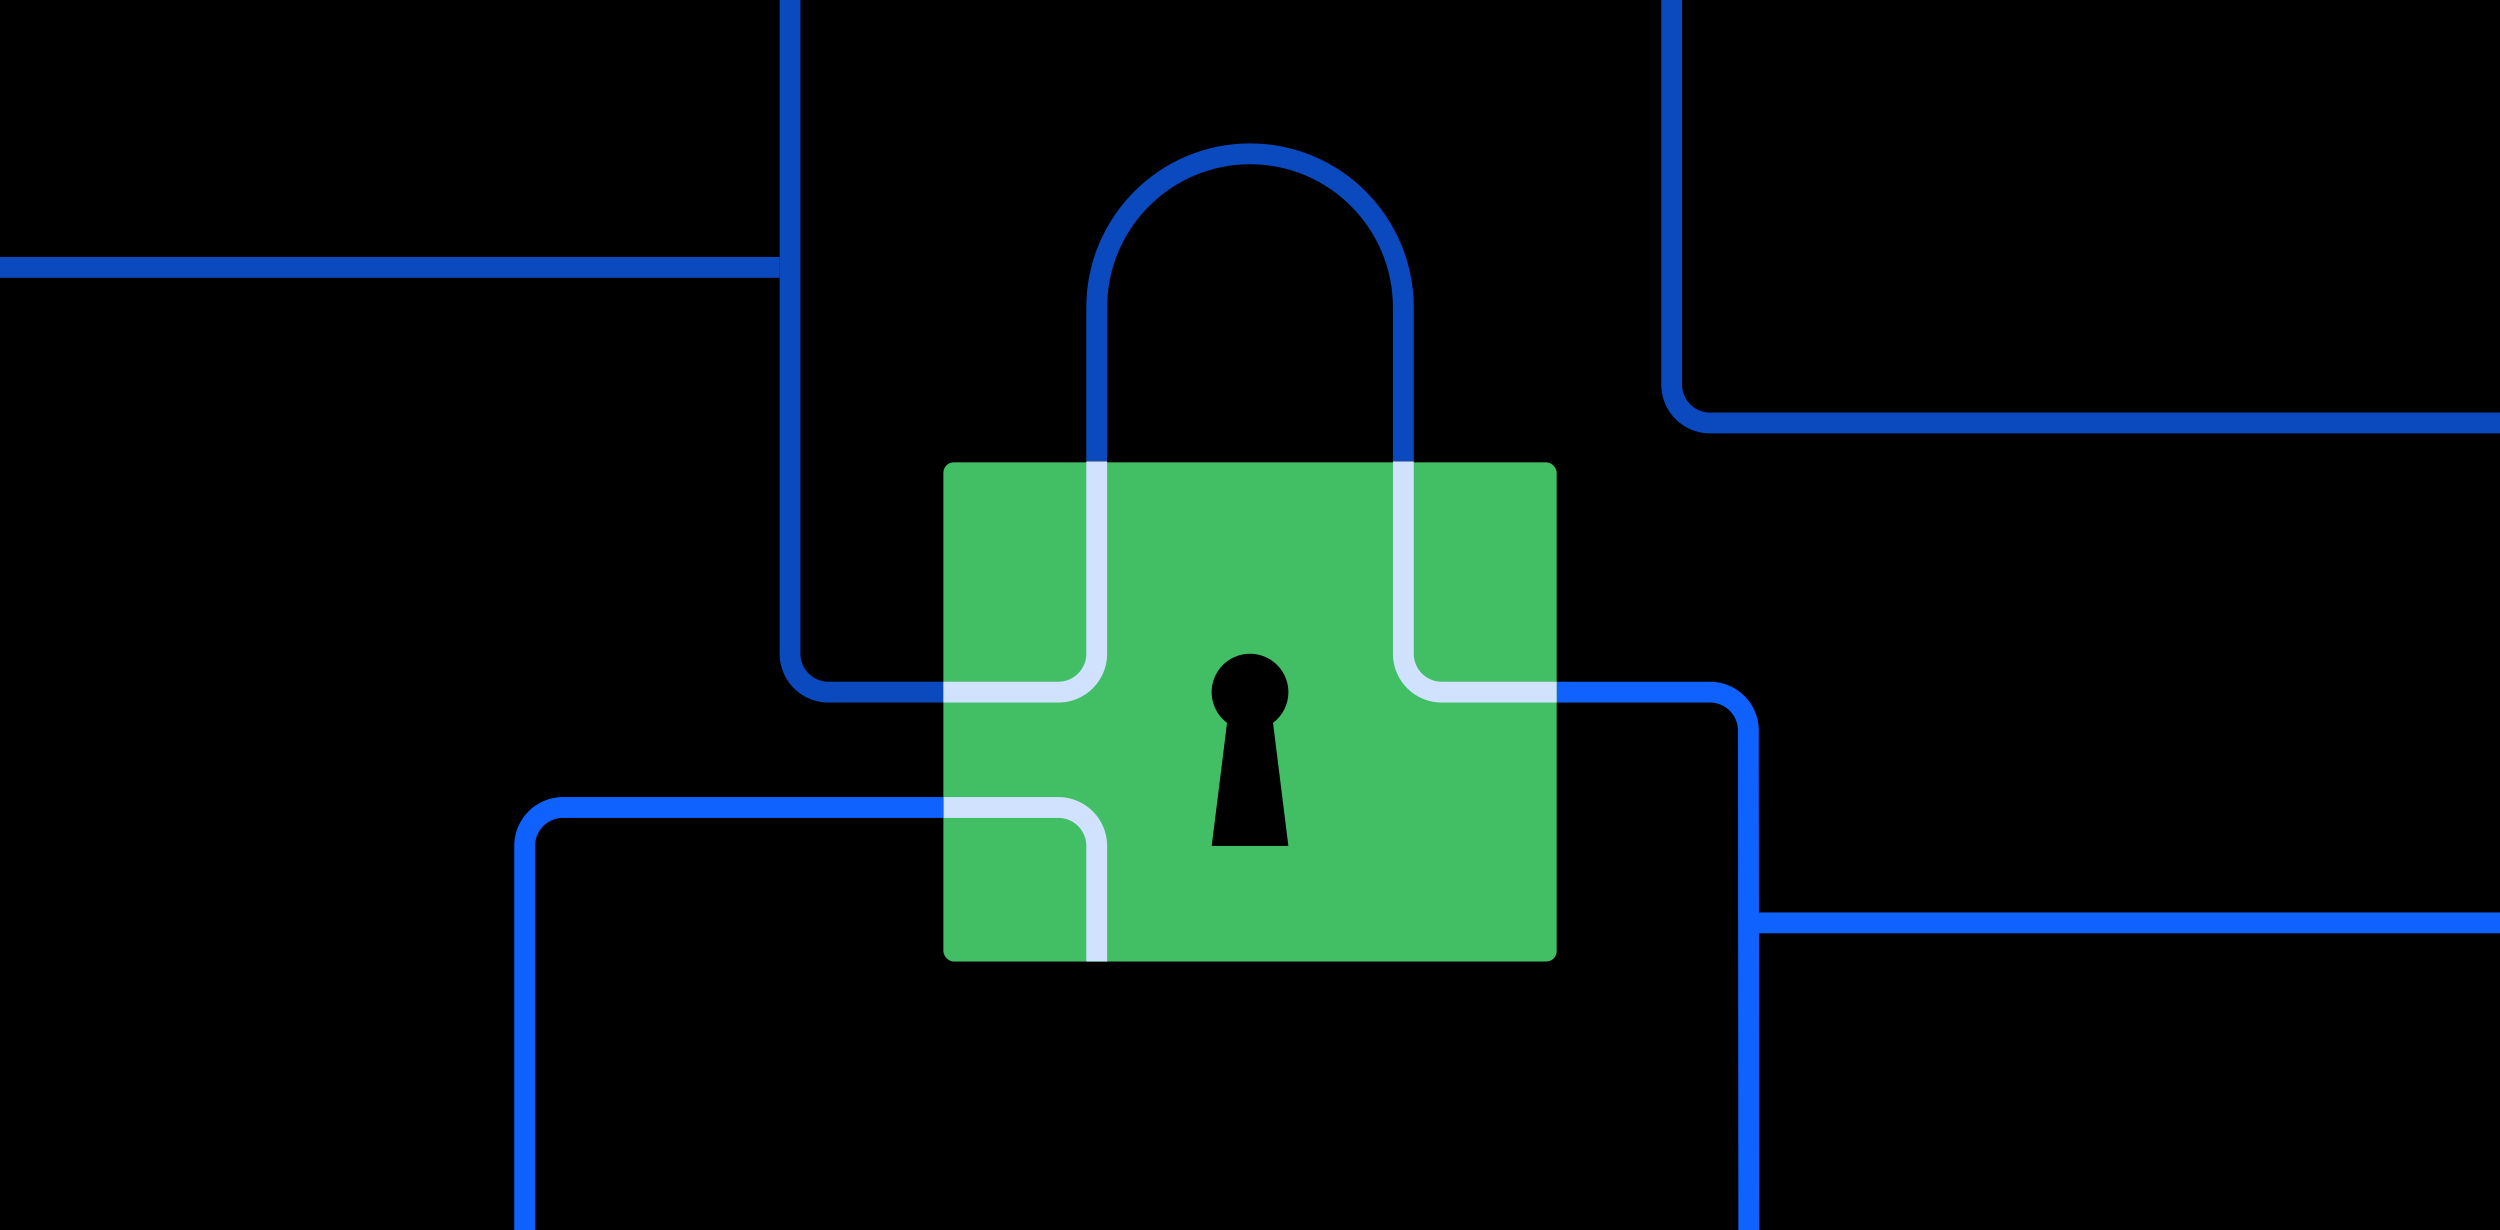 <svg xmlns="http://www.w3.org/2000/svg" xmlns:xlink="http://www.w3.org/1999/xlink" width="1920" height="945" viewBox="0 0 1920 945"><defs><style>.a{clip-path:url(#a);}.b{fill:#42be65;}.c,.d,.e{fill:none;stroke-miterlimit:10;stroke-width:16px;}.c,.d{stroke:#0f62fe;}.c{opacity:0.75;}.e{stroke:#d0e2ff;}</style><clipPath id="a"><rect width="1920" height="945" transform="translate(-20194 15704)"/></clipPath></defs><g transform="translate(0 -134)"><g class="a" transform="translate(20194 -15570)"><g transform="translate(857 -71)"><rect width="1920" height="945" transform="translate(-21051 15775)"/><rect class="b" width="471.027" height="383.4" rx="8" transform="translate(-20326.486 16130.05)"/><path d="M178.878,165.555a29.456,29.456,0,1,0-47.1,23.588L120,283.68h58.878L167.1,189.143A29.562,29.562,0,0,0,178.878,165.555Z" transform="translate(-20240.41 16141.008)"/><path class="c" d="M32,0V502.031a29.485,29.485,0,0,0,29.439,29.531h88.317" transform="translate(-20476.244 15775)"/><path class="c" d="M216,0V295.313a29.485,29.485,0,0,0,29.439,29.531H863.2" transform="translate(-19983.143 15775)"/><path class="d" d="M339.527,557.438,339.2,173.531A29.485,29.485,0,0,0,309.757,144H192" transform="translate(-20047.459 16162.563)"/><line class="c" x2="606.257" transform="translate(-21058.5 15980.316)"/><path class="c" d="M96,268.25V150.125C96,84.886,148.721,32,213.757,32S331.513,84.886,331.513,150.125V268.25" transform="translate(-20304.73 15861.125)"/><path class="e" d="M181.757,96V243.656a29.485,29.485,0,0,1-29.439,29.531H64" transform="translate(-20390.486 16033.375)"/><path class="e" d="M160,96V243.656a29.485,29.485,0,0,0,29.439,29.531h88.317" transform="translate(-20133.219 16033.375)"/><line class="d" x2="578.268" transform="translate(-19708.768 16483.75)"/><path class="e" d="M181.756,214.188V125.531A29.485,29.485,0,0,0,152.317,96H64" transform="translate(-20390.486 16299.156)"/><path class="d" d="M117.756,321.563V29.531A29.485,29.485,0,0,0,88.317,0H-210" transform="translate(-20648.051 16512.912) rotate(-90)"/></g></g></g></svg>
